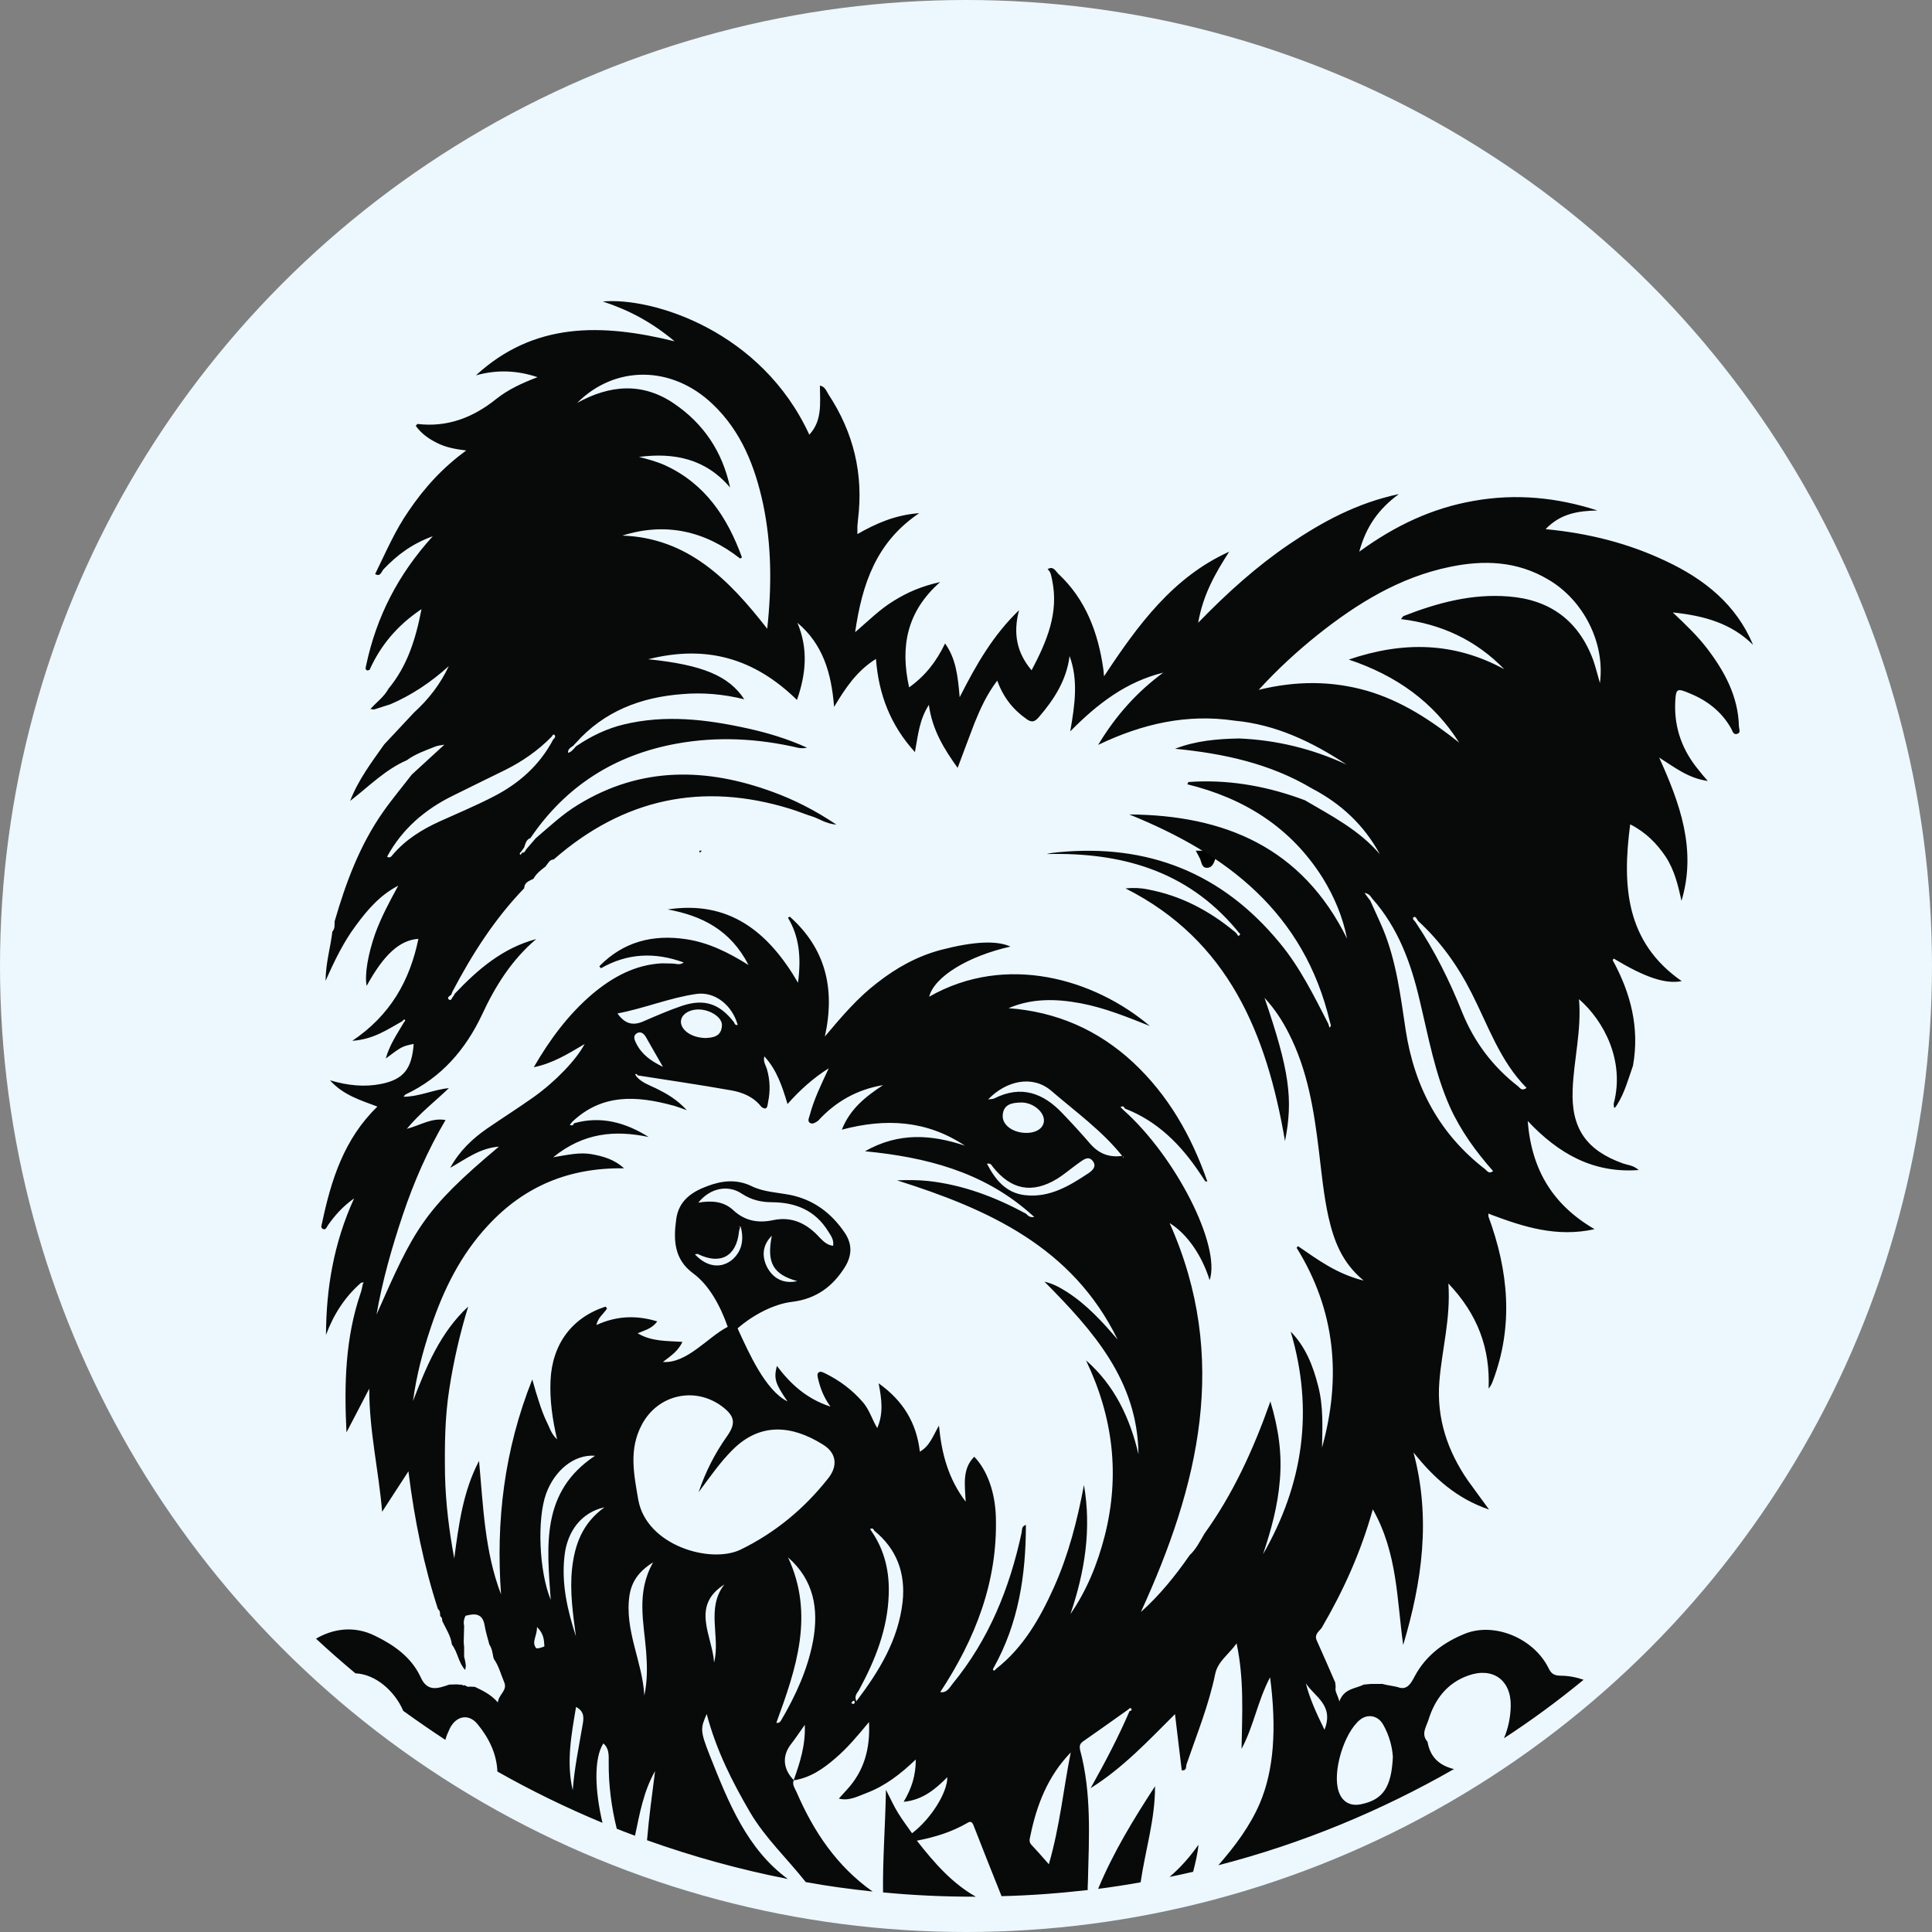 <?xml version="1.0" encoding="utf-8"?>
<!-- Generator: Adobe Illustrator 23.0.1, SVG Export Plug-In . SVG Version: 6.00 Build 0)  -->
<svg version="1.1" id="Layer_1" xmlns="http://www.w3.org/2000/svg" xmlns:xlink="http://www.w3.org/1999/xlink" x="0px" y="0px"
	 viewBox="0 0 180 180" style="enable-background:new 0 0 180 180;" xml:space="preserve">
<rect x="0" y="0" width="180" height="180" fill="#808080" stroke="none"/>
<style type="text/css">
	.st0{fill:none;}
	.st1{fill:#ECF8FE;}
	.st2{clip-path:url(#SVGID_2_);}
	.st3{fill:#101010;}
	.st4{fill:#191A1A;}
	.st5{fill:#121212;}
	.st6{fill:#080909;}
</style>
<g>
	<circle class="st1" cx="90" cy="90" r="90"/>
	<path d="M65.38,79.26c-0.06,0.06-0.11,0.13-0.17,0.19c-0.02-0.06-0.05-0.13-0.06-0.19H65.38z"/>
	<path d="M113.48,79.26c-0.06,0.22-0.13,0.45-0.22,0.67c-0.14,0.39-0.28,0.95-0.85,0.92c-0.48-0.02-0.46-0.57-0.63-0.89
		c-0.12-0.23-0.24-0.47-0.37-0.7H113.48z"/>
	<g>
		<polygon class="st6" points="34.97,53.47 34.97,53.47 34.97,53.47 		"/>
		<path class="st6" d="M43.09,156.92l-0.02,0.02c-0.02-0.02-0.02-0.02-0.02-0.04C43.07,156.92,43.09,156.92,43.09,156.92z"/>
		<path class="st6" d="M76.37,35.93c0.01,0,0.02,0,0.03,0.01c0-0.01,0-0.01,0-0.02L76.37,35.93z"/>
		<path class="st6" d="M78.14,167.59C78.15,167.58,78.15,167.58,78.14,167.59c0-0.01-0.01-0.01-0.02-0.02L78.14,167.59z"/>
		<polygon class="st6" points="97.62,53.03 97.63,53.03 97.62,53.03 		"/>
		<path class="st6" d="M159.04,60.41c-0.88-1.15-1.93-2.16-3.19-3.35c2.98,0.31,5.47,1.03,7.48,3.02c-1.57-3.75-4.51-6.1-8.07-7.78
			c-3.52-1.68-7.25-2.62-11.26-3c1.4-1.47,3.06-1.7,4.82-1.74c-3.77-1.22-7.57-1.59-11.49-0.9c-3.86,0.67-7.32,2.28-10.69,4.74
			c0.63-2.33,1.78-3.96,3.69-5.37c-3.94,0.84-7.15,2.6-10.21,4.67c-3.02,2.05-5.74,4.49-8.49,7.32c0.46-2.64,1.61-4.63,2.89-6.62
			c-5.24,2.37-8.49,6.81-11.66,11.61c-0.04-0.36-0.04-0.48-0.06-0.63c-0.48-3.42-1.64-6.54-4.21-8.93
			c-0.25-0.25-0.46-0.75-0.99-0.42c0.31,0.25,0.34,0.63,0.42,0.99c0.65,3.06-0.48,5.72-1.91,8.43c-1.38-1.64-1.74-3.42-1.17-5.6
			c-2.41,2.33-3.96,5.01-5.53,8.11c-0.17-1.97-0.34-3.58-1.36-5.01c-0.8,1.66-1.82,3-3.35,4.09c-0.84-3.79-0.23-7.06,2.89-9.81
			c-1.72,0.38-3.06,0.96-4.34,1.76c-1.28,0.78-2.33,1.84-3.58,2.91c0.65-4.47,1.95-8.39,5.97-11.09c-2.26,0.17-4.02,0.96-5.76,1.95
			v-0.73c0.02-0.21,0.04-0.44,0.06-0.65c0.52-4.23-0.42-8.09-2.75-11.63c-0.19-0.31-0.34-0.75-0.8-0.82c0,1.59,0.25,3.23-0.99,4.57
			c-4.44-9.66-14.57-12.83-19.24-12.41c2.39,0.78,4.55,1.91,6.69,3.71c-6.81-1.68-13.1-1.8-18.51,3.17c1.89-0.52,3.73-0.5,5.74,0.17
			c-1.49,0.57-2.73,1.15-3.82,2.01c-2.16,1.74-4.55,2.68-7.36,2.35c-0.04,0-0.08,0.1-0.17,0.17c0.52,0.73,1.22,1.22,2.01,1.61
			c0.8,0.4,1.68,0.57,2.7,0.69c-2.22,1.61-3.92,3.5-5.37,5.64c-1.28,1.84-2.14,3.88-3.12,5.87c0.5,0.31,0.59-0.25,0.8-0.46
			c1.24-1.3,2.62-2.35,4.57-3.06c-3.25,3.58-5.24,7.5-6.2,11.99c-0.04,0.23-0.15,0.4,0.1,0.52c0.06-0.02,0.15-0.04,0.21-0.06
			c1.03-2.28,2.56-4.13,4.84-5.66c-0.55,2.85-1.34,5.32-3.08,7.42c-0.42,0.78-1.13,1.26-1.68,1.89c0.1,0.02,0.23,0.02,0.34,0.04
			c0.5-0.17,1.01-0.31,1.51-0.48c2.01-0.86,3.82-2.08,5.45-3.56c-0.78,1.68-1.89,3.1-3.25,4.34c-0.92,0.99-1.84,1.97-2.77,2.96
			c-1.17,1.66-2.41,3.29-3.17,5.26c1.72-1.32,3.25-2.91,5.28-3.79c0.8-0.59,1.72-0.9,2.62-1.26c0.23-0.1,0.52-0.13,0.88-0.19
			c-1.07,0.99-2.05,1.89-3.04,2.79c-0.88,1.15-1.82,2.26-2.66,3.46c-2.18,3.1-3.48,6.6-4.53,10.23c0,0.34,0.04,0.67-0.21,0.94
			c-0.15,1.43-0.61,2.83-0.63,4.59c0.88-1.99,1.7-3.65,2.81-5.14c1.09-1.49,2.28-2.87,3.96-3.73c-0.8,1.47-1.59,2.93-2.16,4.51
			c-0.65,1.87-0.99,3.79-0.78,4.82c1.61-2.93,3.08-4.26,4.82-4.38c-0.8,3.9-2.62,7.13-6.16,9.5c1.97-0.13,3.27-1.05,4.65-1.82
			c0.06-0.06,0.15-0.17,0.19-0.17c0.19,0.1,0.02,0.19-0.04,0.29c-0.61,1.05-1.32,2.05-1.68,3.35c1.51-1.13,1.51-1.13,2.6-1.36
			c-0.17,2.33-0.94,3.31-3.04,3.73c-1.55,0.31-3.1,0.15-4.76-0.34c1.24,1.38,2.81,1.84,4.42,2.45c-3.1,3-4.3,6.81-5.14,10.77
			c-0.04,0.25-0.21,0.52,0.1,0.65c0.25,0.08,0.34-0.23,0.44-0.38c0.63-0.88,1.32-1.7,2.43-2.49c-1.91,4.19-2.6,8.39-2.62,12.72
			c0.71-1.91,1.76-3.54,3.27-4.86c0.08,0,0.17-0.04,0.25-0.04c-0.04,0.06-0.08,0.13-0.1,0.21c-0.06,0.27-0.1,0.57-0.21,0.84
			c-1.4,4.13-1.53,8.39-1.3,12.93c0.73-1.38,1.34-2.58,2.12-4.07c0,4,0.88,7.59,1.2,11.47c0.86-1.32,1.59-2.45,2.45-3.77
			c0.57,4.57,1.43,8.76,2.75,12.83c0.23,0.17,0.19,0.42,0.21,0.67c0.17,0.1,0.19,0.27,0.19,0.44c0.34,0.73,0.8,1.38,0.9,2.2
			c0.55,0.71,0.61,1.7,1.24,2.37c0.02-0.13,0.04-0.25,0.06-0.38c-0.02-0.17-0.04-0.36-0.08-0.52l-0.08-0.34v-0.88
			c-0.02-0.17-0.02-0.31-0.04-0.46c0.02-0.52,0.02-1.03,0.04-1.55c-0.08-0.31-0.02-0.63,0.13-0.92c0.86-0.23,1.59-0.25,1.78,0.9
			c0.1,0.61,0.29,1.19,0.44,1.78c0.23,0.34,0.29,0.73,0.36,1.13c0.02,0.06,0.04,0.15,0.06,0.21c0.46,0.65,0.65,1.43,0.96,2.16
			c0.34,0.78-0.5,1.11-0.59,1.89c-0.65-0.75-1.4-1.09-2.14-1.45c-0.15,0-0.29-0.02-0.44-0.02c-0.17,0.04-0.34,0-0.48-0.13
			c-0.1,0.02-0.23,0.04-0.29-0.06l-0.02,0.02c-0.15-0.02-0.31-0.02-0.46-0.04c-0.23,0-0.46,0.02-0.69,0.02
			c-1.05,0.36-2.05,0.73-2.68-0.71c-0.86-1.84-2.45-2.96-4.21-3.82c-2.01-1.01-3.98-0.65-5.53,0.25c1.19,1.11,2.41,2.18,3.67,3.23
			c1.89,0.08,3.67,1.66,4.46,3.5c1.28,0.92,2.58,1.82,3.92,2.7c0.1-0.38,0.25-0.71,0.42-1.07c0.59-1.17,1.74-1.4,2.56-0.42
			c1.09,1.32,1.8,2.79,1.87,4.44c3.14,1.78,6.41,3.37,9.79,4.78c-0.71-3-0.82-6,0.08-7.4c0.55,0.46,0.5,1.11,0.5,1.72
			c-0.02,2.14,0.25,4.21,0.75,6.23c0.57,0.23,1.13,0.44,1.7,0.65c0.44-2.08,0.8-4.15,1.87-6.02c-0.27,2.14-0.57,4.28-0.75,6.44
			c4.23,1.51,8.62,2.73,13.12,3.61c-3.79-2.77-5.53-7.11-7.25-11.45c-0.96-2.41-0.88-2.6-0.31-3.92c0.9,3.4,2.37,6.29,4.03,9.14
			c1.43,2.43,3.48,4.34,5.2,6.52c2.05,0.38,4.13,0.65,6.23,0.88c-3.31-2.33-5.49-5.56-7.09-9.27c-0.15-0.34-0.42-0.67-0.27-1.09
			c1.53-0.23,2.75-1.07,3.88-2.05c1.13-0.96,2.08-2.1,3.14-3.38c0.13,2.49-0.46,4.55-2.03,6.27c-0.27,0.29-0.52,0.59-0.78,0.86
			c0.94,0.25,1.76-0.21,2.58-0.52c1.72-0.65,3.14-1.74,4.59-3.12c0,1.49-0.38,2.68-1.13,3.94c1.78-0.17,2.94-1.17,4.07-2.29
			c0,1.47-1.57,3.92-3.29,5.22c-0.44-0.63-0.9-1.24-1.3-1.89c-0.38-0.61-0.67-1.26-1.13-2.16c-0.06,3.37-0.31,6.48-0.27,9.56
			c2.77,0.27,5.6,0.4,8.45,0.4h0.19c-2.22-1.26-3.86-3.14-5.49-5.22c1.78-0.34,3.31-0.84,4.72-1.66c0.27-0.17,0.42-0.1,0.55,0.21
			c0.84,2.16,1.7,4.32,2.62,6.62c2.7-0.06,5.39-0.27,8.03-0.57c-0.02-0.31,0.02-0.61,0.02-0.88c0.1-4.09,0.34-8.18-0.73-12.16
			c-0.1-0.46,0.02-0.65,0.38-0.88c1.36-0.94,2.73-1.93,4.09-2.89c0.1-0.06,0.19-0.25,0.31-0.06c0.06,0.1-0.04,0.19-0.17,0.19
			c-1.03,2.39-2.22,4.67-3.63,7.19c3.06-1.93,5.35-4.4,7.86-6.9c0.23,1.87,0.42,3.56,0.63,5.24c0.48,0.04,0.38-0.34,0.44-0.55
			c0.96-2.79,2.08-5.53,2.68-8.45c0.25-1.17,1.28-1.82,1.99-2.83c0.71,3.35,0.52,6.58,0.46,9.83c1.13-2.1,1.51-4.51,2.66-6.67
			c0.63,4.84,0.34,8.66-0.94,11.7c-0.94,2.2-2.35,4.05-3.88,5.81c7.8-2.01,15.16-5.07,21.97-8.97c-0.1,0-0.23-0.04-0.34-0.08
			c-1.22-0.38-1.93-1.19-2.14-2.45c-0.63-0.71-0.13-1.38,0.08-2.03c0.61-1.97,1.76-3.46,3.73-4.15c2.26-0.8,3.98,0.42,3.94,2.83
			c-0.02,1.07-0.23,2.08-0.63,3.02c2.58-1.68,5.05-3.5,7.42-5.45c-0.67-0.23-1.4-0.38-2.2-0.38c-0.61-0.02-0.84-0.23-1.09-0.75
			c-1.38-2.73-4.97-4.23-7.69-3.19c-2.01,0.8-3.69,2.01-4.76,4c-0.29,0.55-0.65,1.28-1.43,1.05c-0.52-0.17-1.07-0.19-1.57-0.34
			h-1.09c-0.21,0.02-0.44,0.04-0.65,0.06c-0.8,0.4-1.82,0.34-2.28,1.57c-0.15-0.63-0.44-0.92-0.34-1.34
			c-0.02-0.13-0.02-0.27-0.04-0.42c-0.57-1.32-1.15-2.64-1.74-3.96c-0.21-0.52,0.21-0.8,0.46-1.11c2.01-3.44,3.65-7.02,4.78-11.07
			c2.31,4.09,2.24,8.43,2.83,12.64c1.76-5.89,2.6-11.82,0.96-17.94c1.89,2.37,4.02,4.3,7.04,5.32c-0.71-0.99-1.36-1.84-1.97-2.7
			c-1.91-2.77-2.93-5.81-2.66-9.22c0.23-2.96,1.07-5.85,0.84-9.14c2.75,2.89,3.9,6.06,3.75,9.79c0.19-0.23,0.29-0.44,0.38-0.67
			c1.97-5.18,1.47-10.29-0.4-15.37v-0.27c0.08,0.04,0.15,0.06,0.23,0.1c3.06,1.15,6.14,2.14,9.66,1.36
			c-3.88-2.26-5.87-5.51-6.23-10.08c2.89,3.06,6.1,4.88,10.34,4.57c-0.48-0.44-1.01-0.46-1.45-0.61c-3.42-1.22-4.86-3.27-4.7-6.9
			c0.1-2.77,0.84-5.49,0.59-8.41c2.31,2.01,4.3,5.74,3.23,9.75c0.04,0.19-0.04,0.67,0.31,0.1c0.71-1.11,1.05-2.41,1.49-3.65
			c0.63-3.52-0.21-6.77-1.89-9.83c0-0.04,0.06-0.1,0.1-0.15c2.93,1.76,4.8,2.39,6.33,2.1c-5.22-3.63-5.56-8.87-4.8-14.61
			c1.47,0.75,2.47,1.78,3.31,3.02c0.82,1.26,1.15,2.66,1.47,4.11c1.43-4.78-0.15-9.08-2.08-13.35c1.43,0.9,2.7,1.93,4.53,2.18
			c-0.38-0.42-0.63-0.73-0.88-1.05c-1.47-1.78-2.24-3.84-2.16-6.18c0.06-1.4,0.13-1.45,1.38-0.92c1.63,0.67,2.96,1.7,3.84,3.27
			c0.13,0.25,0.21,0.63,0.59,0.48c0.31-0.1,0.15-0.44,0.13-0.67C161.95,64.9,160.69,62.57,159.04,60.41z M126.73,160.21
			c0.71-0.55,1.64-0.38,2.12,0.44c0.61,1.05,0.88,2.22,0.92,3.04c-0.13,2.85-0.94,3.98-2.93,4.4c-1.03,0.23-1.8-0.21-2.12-1.19
			C124.11,165.1,125.22,161.41,126.73,160.21z M66.36,37.62c2.7,2.54,3.98,5.83,4.74,9.35c0.78,3.75,0.82,7.57,0.38,11.61
			c-3.56-4.57-7.4-8.47-13.5-8.68c4-1.26,7.67-0.46,10.98,2.14c0.06-0.04,0.1-0.08,0.17-0.1c-1.36-3.75-3.44-6.88-7.17-8.59
			c-0.8-0.36-1.61-0.57-2.43-0.78c3.25-0.42,6.2,0.15,8.49,2.85c-0.71-3.33-2.45-5.93-5.22-7.82c-2.96-2.01-6-1.74-9.03-0.06
			C57.33,33.98,62.61,34.06,66.36,37.62z M36.61,79.61c-0.13,0.15-0.25,0.38-0.55,0.21c1.4-2.58,3.52-4.4,6.12-5.68
			c1.61-0.8,3.23-1.59,4.86-2.39c1.61-0.8,3.06-1.8,4.34-3.1c0.08-0.08,0.15-0.29,0.27-0.19c0.13,0.13,0.06,0.31-0.1,0.42
			c-1.28,2.43-3.21,4.13-5.6,5.35c-1.63,0.84-3.33,1.55-5.01,2.31C39.32,77.28,37.81,78.21,36.61,79.61z M49.95,153.55
			c-0.46-0.57,0.1-1.11,0.08-1.97c0.67,0.67,0.65,1.26,0.69,1.8C50.72,153.42,50.03,153.65,49.95,153.55z M50.87,139.19
			c0.8-2.22,2.64-3.71,4.57-3.56c-5.05,3.35-4.49,8.34-4.13,13.42C50.22,146.42,50.03,141.54,50.87,139.19z M54.26,160.82
			c-0.34,1.99-0.75,3.96-0.9,5.97c-0.61-2.6-0.13-5.16,0.31-7.76C54.54,159.5,54.37,160.17,54.26,160.82z M53.3,146.13
			c-0.23,2.12,0.08,4.23,0.36,6.33c-0.8-2.45-1.36-4.91-1.07-7.48c0.25-2.31,1.57-4.07,3.73-4.55
			C54.24,141.93,53.55,143.92,53.3,146.13z M60.2,153.88c0.1,1.34,0.13,2.7-0.17,4.09c-0.17-3.17-1.87-6.08-1.38-9.35
			c0.21-1.28,0.86-2.22,2.2-3.06C59.25,148.39,59.99,151.14,60.2,153.88z M66.53,154.89c-0.17-2.52-2.2-5.26,0.96-7.27
			C65.75,149.84,67.14,152.5,66.53,154.89z M73.95,165.85c-1.01-1.05-1.09-2.26-0.27-3.33c0.42-0.54,0.8-1.11,1.3-1.82
			C75.06,162.62,74.52,164.24,73.95,165.85z M75.75,152.88c-0.5,2.66-1.61,5.07-2.96,7.38c-0.1,0.17-0.21,0.29-0.46,0.25
			c1.84-5.03,3.58-10.06,1.09-15.41C75.81,147.19,76.3,149.88,75.75,152.88z M77.14,137.76c-2.22,2.81-4.93,5.05-8.15,6.62
			c-2.81,1.34-8.74-0.38-9.52-4.63c-0.42-2.43-0.9-4.74,0.34-7.04c1.49-2.79,4.93-3.56,7.46-1.68c1.19,0.9,1.32,1.57,0.46,2.79
			c-1.13,1.59-2.01,3.33-2.64,5.2c1.01-1.34,1.95-2.73,3.14-3.92c2.62-2.64,5.6-2.29,8.43-0.52
			C77.93,135.35,78.1,136.57,77.14,137.76z M74.28,119.36c-1.22,0.27-2.22-0.19-2.81-1.3c-0.54-1.07-0.4-2.1,0.44-2.93
			C71.41,117.64,72.02,118.73,74.28,119.36z M72.02,113.68c-1.36,0.29-2.6,0.08-3.67-0.9c-0.92-0.88-2.08-0.94-3.29-0.73
			c1.07-1.34,2.73-1.72,4.05-0.84c0.9,0.59,1.8,0.8,2.85,0.8c2.16,0.02,3.98,0.75,5.18,2.68c0.25,0.4,0.57,0.78,0.48,1.38
			c-0.59-0.08-0.9-0.42-1.24-0.75C75.21,114.01,73.8,113.3,72.02,113.68z M68.98,114.24c-0.02,0.04-0.08,0.08-0.13,0.1
			c0,0-0.02-0.02-0.04-0.02C68.88,114.3,68.92,114.28,68.98,114.24z M68.85,114.74c0.02-0.17,0.1-0.34,0.15-0.5
			c0.17,0.65,0.23,1.28,0.02,1.95c-0.52,1.53-2.47,2.6-4.28,0.67c0.13,0,0.23-0.06,0.29-0.02
			C67.12,117.87,68.62,117.05,68.85,114.74z M79.5,158.75c-0.06,0-0.13-0.04-0.19-0.08c0.06-0.06,0.1-0.13,0.1-0.15
			c0.15-0.1,0.19-0.08,0.21,0.02C79.67,158.66,79.61,158.72,79.5,158.75z M79.78,158.51c-0.23-0.57,0.13-0.8,0.27-1.09
			c1.49-2.75,2.64-5.62,2.75-8.83c0.08-2.12-0.36-4.09-1.55-5.85c-0.06-0.1-0.13-0.21-0.19-0.29c0.17-0.08,0.31-0.06,0.38,0.15
			c2.1,1.7,2.93,3.94,2.66,6.6C83.7,152.77,81.94,155.66,79.78,158.51z M97.72,173.69c-0.63-0.73-1.13-1.28-1.63-1.82
			c-0.23-0.25-0.17-0.5-0.1-0.8c0.59-2.91,1.64-5.6,3.77-7.8C99.08,166.63,98.77,170.04,97.72,173.69z M101.18,126.74
			c2.52,5.26,3.19,10.69,1.74,16.37c-0.67,2.6-1.66,5.05-3.19,7.27c1.34-3.94,1.97-7.9,1.26-12.03c-0.61,3.27-1.43,6.48-2.79,9.52
			c-1.3,2.89-2.85,5.62-5.39,7.61c-0.06,0.06-0.15,0.17-0.19,0.17c-0.21-0.08-0.06-0.21-0.02-0.31c2.29-4.11,2.98-8.59,2.98-13.27
			c-0.42,0.13-0.34,0.46-0.4,0.73c-1.11,5.16-3.04,9.94-6.41,14.05c-0.29,0.34-0.52,0.9-1.17,0.8c3.27-4.97,5.37-10.31,5.18-16.37
			c-0.08-2.31-0.82-4.32-2.01-5.56c-1.13,1.13-0.88,2.58-0.8,4.19c-1.63-2.16-2.24-4.47-2.49-7.09c-0.55,0.94-0.84,1.89-1.78,2.43
			c-0.31-2.68-1.55-4.74-3.84-6.37c0.29,1.49,0.46,2.81-0.13,4.17c-0.48-0.8-0.73-1.7-1.32-2.39c-0.99-1.15-2.16-2.03-3.52-2.7
			c-0.21-0.1-0.42-0.23-0.61-0.1c-0.19,0.13-0.1,0.4-0.06,0.61c0.21,0.86,0.5,1.68,1.15,2.58c-2.24-0.73-3.73-2.12-4.99-3.79
			c-0.29,1.17-0.19,1.59,0.99,3.31c-2.08-1.03-3.63-4.61-4.55-6.58c-0.04-0.08-0.06-0.17-0.1-0.23c1.49-1.3,3.44-2.28,5.07-2.47
			c2.24-0.27,3.82-1.43,4.97-3.31c0.63-1.07,0.63-2.08-0.04-3.1c-1.26-1.87-2.93-3.12-5.14-3.56c-1.22-0.23-2.47-0.27-3.58-0.82
			c-1.4-0.67-2.77-0.5-4.13,0.02c-1.45,0.54-2.64,1.36-2.87,3.08c-0.27,1.95-0.19,3.73,1.57,5.03c1.49,1.09,2.54,3.02,3.23,4.99
			c0,0-0.02,0.02-0.04,0.02c-1.82,0.94-3.77,3.42-6,3.25c0.78-0.59,1.43-1.03,1.82-1.87c-1.45-0.1-2.87-0.02-4.17-0.8
			c0.65-0.29,1.34-0.42,1.82-1.11c-1.95-0.59-3.79-0.52-5.66,0.34c0.13-0.71,0.69-1.05,0.99-1.55c-0.06-0.04-0.1-0.1-0.13-0.17
			c-3.14,1.01-4.99,3.5-5.14,6.9c-0.08,1.8,0.17,3.58,0.61,5.47c-0.57-0.52-0.71-1.15-0.99-1.68c-0.27-0.57-0.48-1.15-0.67-1.74
			c-0.21-0.63-0.4-1.26-0.65-2.16c-2.62,6.58-3.4,13.21-2.91,20.02c-1.53-3.98-1.66-8.22-2.05-12.43c-1.49,2.83-1.89,5.93-2.31,9.08
			c-0.48-2.58-0.8-5.14-0.86-7.76c-0.04-2.68-0.02-5.35,0.4-8.03c0.4-2.6,0.99-5.16,1.76-7.67c-2.6,2.41-3.9,5.58-5.14,8.8
			c0.31-2.37,0.92-4.67,1.68-6.92c1.17-3.48,2.77-6.71,5.28-9.41c3.38-3.67,7.57-5.43,12.7-5.35c-0.94-0.86-1.99-1.13-3.04-1.32
			c-1.09-0.19-2.2,0.06-3.56,0.29c2.85-2.31,5.76-2.54,8.89-1.89c-2.14-1.34-4.42-1.99-6.94-1.28c-0.08,0.19-0.21,0.25-0.4,0.15
			c0.08-0.1,0.17-0.21,0.23-0.29c2.77-2.62,5.97-2.43,9.31-1.53c0.21,0.04,0.42,0.13,0.61,0.19c0.17,0.04,0.34,0.13,0.75,0.27
			c-0.94-1.03-1.89-1.55-2.85-2.03c-0.65-0.31-1.36-0.55-1.84-1.11c-0.04-0.06-0.08-0.15-0.13-0.21c0.13-0.06,0.19-0.02,0.23,0.1
			c2.91,0.46,5.83,0.88,8.74,1.4c1.07,0.19,2.08,0.61,2.79,1.53c0.59,0.44,0.57-0.17,0.63-0.44c0.21-1.01,0.19-2.03-0.1-3.04
			c-0.1-0.38-0.38-0.71-0.25-1.22c1.15,1.24,1.66,2.77,2.16,4.44c1.17-1.32,2.41-2.43,3.84-3.33c-0.67,1.45-1.36,2.83-1.76,4.34
			c-0.06,0.25-0.23,0.52-0.04,0.71c0.27,0.23,0.55,0,0.8-0.15c1.64-1.8,3.65-2.93,6.06-3.33c-1.59,1.05-3.06,2.18-3.84,4.15
			c4.09-1.09,7.9-0.88,11.47,1.49c-3.1-1.03-6.14-1.28-9.31,0.52c5.7,0.55,10.88,1.91,15.2,5.62c0.17,0.15,0.34,0.29,0.57,0.5
			c-0.42,0.08-0.59-0.13-0.78-0.31c-2.87-1.55-5.85-2.68-9.1-3.04c-0.96-0.1-1.93-0.1-2.91-0.06c8.49,2.68,16.35,6.2,20.56,14.84
			c-1.4-1.64-2.87-3.25-4.72-4.44c-0.61-0.38-1.22-0.75-2.1-0.96c4.55,4.59,8.68,9.22,8.76,16.08
			C105.27,132.1,103.84,129.06,101.18,126.74z M63.57,93.7c-1.24,0.42-2.43,0.94-3.61,1.45c-0.99,0.44-1.74,0.25-2.43-0.73
			c2.54-0.48,4.88-1.47,7.38-1.82c1.7-0.23,3.31,1.05,3.82,2.89c-0.25,0.06-0.29-0.15-0.36-0.27C67.03,93.51,65.63,93.03,63.57,93.7
			z M67.26,95.56c-0.06,1.05-0.88,1.11-1.51,1.15c-1.3-0.02-2.28-0.71-2.31-1.49c-0.02-0.67,0.73-1.19,1.7-1.17
			C66.21,94.08,67.32,94.81,67.26,95.56z M61.77,99.4c-1.13-0.55-1.97-1.15-2.49-2.18c-0.17-0.34-0.34-0.71,0.06-0.96
			c0.38-0.21,0.67,0.06,0.86,0.4C60.7,97.53,61.18,98.39,61.77,99.4z M92.65,102.33c-0.15,0.08-0.34,0.06-0.59,0.1
			c1.72-1.78,4.17-2.28,5.89-0.8c2.26,1.95,4.72,3.71,6.6,6.06c-1.19,0.17-2.16-0.19-2.98-1.13c-0.82-0.96-1.7-1.91-2.58-2.83
			C97.2,101.83,95.14,101.08,92.65,102.33z M97.26,104.33c0.04,0.71-0.63,1.22-1.64,1.22c-1.24,0-2.26-0.73-2.2-1.64
			c0.06-1.05,0.9-1.17,1.66-1.19C96.15,102.67,97.22,103.51,97.26,104.33z M92.48,108.69c1.7,2.16,3.67,2.56,6.02,1.13
			c0.73-0.46,1.4-1.05,2.12-1.55c0.38-0.27,0.84-0.61,1.22-0.06c0.34,0.48-0.06,0.84-0.42,1.09c-1.8,1.19-3.63,2.31-5.93,2.05
			c-1.78-0.21-2.75-1.43-3.54-2.93C92.31,108.35,92.38,108.56,92.48,108.69z M104.6,107.74c0.04,0.02,0.06,0.04,0.1,0.06
			c-0.04,0.02-0.06,0.02-0.08,0.04C104.62,107.81,104.6,107.76,104.6,107.74z M123.4,161.16c-0.78-1.59-1.38-2.91-1.74-4.34
			C122.44,158.07,124.32,158.83,123.4,161.16z M123.17,134.87c0.04-1.93,0.13-3.86-0.36-5.74c-0.48-1.89-1.17-3.65-2.56-5.07
			c2.18,7.34,1.17,14.23-2.58,20.75c0.75-2.22,1.38-4.51,1.57-6.9c0.21-2.41-0.1-4.74-0.88-7.34c-1.61,4.55-3.5,8.64-6.14,12.31
			c-0.42,0.71-0.78,1.45-1.38,2.01c-1.34,1.93-2.81,3.75-4.55,5.3c5.39-11.76,8.3-23.65,2.68-36.24c1.61,0.99,3,2.98,3.73,5.32
			c1.07-3.19-3.14-11.49-8.03-15.85c-0.1-0.1-0.19-0.19-0.27-0.27c0.19-0.13,0.31-0.08,0.4,0.13c3.04,1.17,5.22,3.37,7,6.04
			c0.17,0.23,0.31,0.48,0.48,0.73c0.02,0,0.06,0,0.21,0.04c-1.49-4.28-3.65-8.05-6.9-11.09c-3.29-3.06-7.17-4.74-11.63-5.07
			c2.2-0.94,4.44-0.88,6.71-0.46c2.24,0.42,4.34,1.28,6.46,2.12c-5.14-4.36-13.37-6.83-20.56-2.73c0.46-1.84,3.58-3.77,7.57-4.67
			c-1.28-0.59-3.44-0.48-6.48,0.31c-2.22,0.59-4.17,1.68-5.95,3.08c-1.8,1.38-3.27,3.1-4.86,4.99c0.99-4.51,0.04-8.22-3.27-11.17
			c-0.06,0.04-0.1,0.08-0.17,0.1c1.07,1.78,1.24,3.73,0.94,6.06c-2.79-4.8-6.46-7.69-12.14-6.83c3.19,0.59,5.85,1.91,7.53,5.18
			c-1.95-1.22-3.77-2.1-5.83-2.41c-3.08-0.46-5.83,0.23-8.07,2.52c0.04,0.06,0.08,0.13,0.15,0.19c2.45-1.4,4.99-1.53,7.71-0.54
			c-0.4,0.29-0.73,0.1-1.05,0.1c-0.31,0-0.65-0.02-0.99-0.02c-2.49,0.13-4.59,1.28-6.46,2.85c-2.22,1.89-3.94,4.19-5.47,6.83
			c1.78-0.36,3.21-1.26,4.74-2.16c-0.8,1.49-2.68,3.46-4.76,4.95c-1.43,1.01-2.91,1.95-4.34,2.93c-1.38,0.96-2.58,2.1-3.42,3.65
			c1.43-0.8,2.75-1.84,4.53-1.97c-7.06,5.93-7.88,7.67-11.4,15.64c0.55-3.17,1.43-6.25,2.45-9.29c1.03-3.06,2.31-6,3.98-8.83
			c-1.3-0.23-2.31,0.48-3.61,0.82c1.26-1.51,2.64-2.56,3.92-3.79c-1.43,0.13-2.75,0.8-4.23,0.8c0.1-0.1,0.15-0.21,0.23-0.23
			c3.31-1.57,5.55-4.15,7.11-7.46c1.22-2.64,2.77-5.09,5.03-7c-3.1,0.82-5.43,2.81-7.57,5.07c-0.04,0.08-0.1,0.17-0.15,0.25
			c-0.15,0.13-0.19,0.52-0.44,0.29c-0.19-0.19,0.13-0.31,0.25-0.44c0.04-0.1,0.06-0.19,0.1-0.27c1.84-3.5,3.94-6.79,6.69-9.64
			c0.02-0.57,0.48-0.67,0.86-0.88c0.27-0.48,0.67-0.8,1.09-1.11c0.25-0.25,0.36-0.67,0.8-0.69c6.5-5.68,13.86-7.25,22.07-4.7
			c0.69,0.21,1.36,0.5,2.05,0.71c0.65,0.21,1.19,0.65,2.22,0.75c-2.03-1.36-3.92-2.31-5.91-3.04c-6.23-2.29-12.33-2.39-18.17,1.19
			c-1.45,0.88-2.66,2.03-3.94,3.12c-0.29,0.36-0.61,0.69-0.9,1.05c-0.08,0.15-0.15,0.31-0.36,0.29c-0.04,0.06-0.1,0.15-0.15,0.21
			c-0.17-0.15-0.02-0.21,0.06-0.31c0.08-0.13,0.19-0.25,0.27-0.38c0.13-0.34,0.17-0.73,0.59-0.88c3.31-4.88,7.9-7.76,13.63-8.8
			c3.81-0.69,7.61-0.48,11.36,0.4c0.23,0.04,0.48,0.04,0.78-0.02c-1.8-0.82-3.65-1.38-5.56-1.8c-3.82-0.84-7.65-1.3-11.53-0.36
			c-1.57,0.38-3,1.07-4.34,1.97c-0.06,0.04-0.13,0.08-0.17,0.15c-0.19,0.21-0.36,0.44-0.67,0.52c-0.02-0.38,0.27-0.5,0.5-0.67
			c0.06-0.08,0.13-0.15,0.21-0.23c2.64-2.98,6.08-4.28,9.92-4.57c1.93-0.17,3.84,0,5.79,0.48c-1.43-2.18-3.88-3.21-8.95-3.73
			c5.47-1.38,9.92-0.06,13.86,3.79c0.86-2.45,1.05-4.8,0.04-7.19c2.37,1.99,3.17,4.67,3.42,7.84c1.09-1.82,2.14-3.37,3.9-4.47
			c0.25,3.29,1.34,6.16,3.63,8.68c0.29-1.55,0.4-3,1.3-4.4c0.31,2.31,1.4,4.09,2.68,5.87c0.55-1.45,1.05-2.83,1.57-4.17
			c0.55-1.36,1.15-2.68,2.12-3.96c0.55,1.53,1.45,2.68,2.7,3.56c0.48,0.36,0.78,0.31,1.17-0.15c1.43-1.66,2.58-3.44,2.87-5.7
			c0.82,2.24,0.5,4.51,0.06,7.02c2.56-2.6,5.24-4.63,8.66-5.47c-2.41,1.78-4.38,3.94-6.06,6.73c4.15-1.99,8.3-2.91,12.7-2.26
			c3.86,0.36,7.23,1.97,10.44,4.09c-3.19-1.47-6.5-2.28-10-2.43c-2.03,0.04-4.05,0.21-5.97,0.96c4.49,0.44,8.83,1.36,12.77,3.71
			c2.68,1.4,4.84,3.4,6.31,6.12c-1.93-2.26-4.51-3.58-6.98-5.03c-3.29-1.24-6.69-1.89-10.21-1.74c-0.21,0-0.44,0.04-0.65,0.04
			c-0.02,0.02-0.02,0.06-0.1,0.21c5.3,1.3,9.66,4.02,12.62,8.74c1.07,1.74,1.87,3.63,2.26,5.64c-4.19-8.49-11.4-11.51-20.29-11.57
			c9.08,3.67,16.29,9.14,18.7,19.35c0.04,0.19,0.19,0.36-0.06,0.5c-0.02-0.13-0.06-0.25-0.1-0.36c-1.34-2.6-2.62-5.22-4.49-7.48
			c-5.39-6.58-12.33-9.29-20.65-8.49c-0.36,0.04-0.71,0.06-1.09,0.17c6.9-0.17,13.04,1.51,17.67,7.04c0.06,0.08,0.13,0.15,0.17,0.21
			c0.06,0.1,0.27,0.19,0.13,0.31c-0.17,0.15-0.21-0.06-0.27-0.15c-0.06-0.08-0.15-0.15-0.23-0.21c-2.37-1.95-4.99-3.33-8.03-3.9
			c-0.69-0.15-1.36-0.17-2.1-0.1c9.6,4.84,13.16,13.56,14.86,23.54c0.78-3.9,0.4-6.6-1.91-13.35c1.03,1.13,1.68,2.18,2.24,3.27
			c1.78,3.46,2.37,7.21,2.83,11.01c0.25,2.05,0.44,4.09,0.88,6.1c0.5,2.2,1.24,4.28,3.29,5.97c-2.54-0.63-4.3-1.97-6.12-3.21
			c-0.04,0.04-0.08,0.1-0.13,0.15C124.43,122.1,124.99,128.33,123.17,134.87z M138.35,108.92c-4.23-3.27-6.56-7.63-7.38-12.91
			c-0.48-3.17-0.86-6.39-2.1-9.41c-0.38-0.9-0.8-1.78-1.2-2.68c-0.15-0.19-0.29-0.38-0.54-0.73c0.46,0.08,0.57,0.34,0.71,0.52
			c2.43,2.73,3.63,6.04,4.44,9.54c0.8,3.33,1.4,6.73,2.81,9.89c1.01,2.22,2.41,4.15,4.02,5.97
			C138.7,109.42,138.54,109.06,138.35,108.92z M141.45,101.22c-2.35-1.82-4.09-4.11-5.22-6.9c-1.17-2.93-2.56-5.74-4.32-8.36
			c-0.08-0.17-0.4-0.34-0.21-0.5c0.17-0.15,0.31,0.17,0.42,0.34c2.1,1.93,3.71,4.19,4.99,6.73c1.55,3.04,2.64,6.33,5.12,8.83
			C141.78,101.68,141.62,101.37,141.45,101.22z M149.06,63.64c-0.23-0.8-0.4-1.49-0.63-2.16c-1.38-3.69-4.05-5.62-7.9-5.91
			c-3.4-0.27-6.6,0.59-9.75,1.82c-0.08,0.02-0.13,0.15-0.25,0.29c3.77,0.46,6.98,1.95,9.62,4.67c-4.63-2.52-9.37-2.64-14.49-0.9
			c4.44,1.49,7.88,3.94,10.29,7.74c-2.62-2.08-5.37-3.9-8.62-4.84c-3.25-0.92-6.52-0.94-10.06-0.08c1.82-1.99,3.63-3.63,5.51-5.14
			c3.69-2.93,7.63-5.35,12.28-6.31c3.19-0.67,6.29-0.55,9.18,1.17C147.53,55.9,149.56,59.91,149.06,63.64z M102.31,175.98
			c1.34-0.17,2.66-0.38,3.96-0.61c0.44-3.02,1.36-5.89,1.34-8.95C105.62,169.48,103.74,172.54,102.31,175.98z M108.96,174.87
			c0.73-0.15,1.47-0.31,2.2-0.48c0.21-0.82,0.42-1.66,0.5-2.52C110.86,173,109.98,174.01,108.96,174.87z"/>
	</g>
	<path class="st0" d="M43.09,156.92l-0.02,0.02c-0.02-0.02-0.02-0.02-0.02-0.04C43.07,156.92,43.09,156.92,43.09,156.92z"/>
	<path class="st0" d="M162.03,67.7c0.02,0.23,0.19,0.57-0.13,0.67c-0.38,0.15-0.46-0.23-0.59-0.48c-0.88-1.57-2.2-2.6-3.84-3.27
		c-1.26-0.52-1.32-0.48-1.38,0.92c-0.08,2.35,0.69,4.4,2.16,6.18c0.25,0.31,0.5,0.63,0.88,1.05c-1.82-0.25-3.1-1.28-4.53-2.18
		c1.93,4.28,3.5,8.57,2.08,13.35c-0.31-1.45-0.65-2.85-1.47-4.11c-0.84-1.24-1.85-2.26-3.31-3.02c-0.75,5.74-0.42,10.98,4.8,14.61
		c-1.53,0.29-3.4-0.34-6.33-2.1c-0.04,0.04-0.1,0.1-0.1,0.15c1.68,3.06,2.52,6.31,1.89,9.83c-0.44,1.24-0.78,2.54-1.49,3.65
		c-0.36,0.57-0.27,0.08-0.31-0.1c1.07-4-0.92-7.74-3.23-9.75c0.25,2.91-0.48,5.64-0.59,8.41c-0.17,3.63,1.28,5.68,4.7,6.9
		c0.44,0.15,0.96,0.17,1.45,0.61c-4.23,0.31-7.44-1.51-10.34-4.57c0.36,4.57,2.35,7.82,6.23,10.08c-3.52,0.78-6.6-0.21-9.66-1.36
		c-0.08-0.04-0.15-0.06-0.23-0.1v0.27c1.87,5.07,2.37,10.19,0.4,15.37c-0.08,0.23-0.19,0.44-0.38,0.67c0.15-3.73-1.01-6.9-3.75-9.79
		c0.23,3.29-0.61,6.18-0.84,9.14c-0.27,3.42,0.75,6.46,2.66,9.22c0.61,0.86,1.26,1.72,1.97,2.7c-3.02-1.03-5.16-2.96-7.04-5.32
		c1.63,6.12,0.8,12.05-0.96,17.94c-0.59-4.21-0.52-8.55-2.83-12.64c-1.13,4.05-2.77,7.63-4.78,11.07c-0.25,0.31-0.67,0.59-0.46,1.11
		c0.59,1.32,1.17,2.64,1.74,3.96c0.02,0.15,0.02,0.29,0.04,0.42c-0.1,0.42,0.19,0.71,0.34,1.34c0.46-1.24,1.49-1.17,2.28-1.57
		c0.21-0.02,0.44-0.04,0.65-0.06h1.09c0.5,0.15,1.05,0.17,1.57,0.34c0.78,0.23,1.13-0.5,1.43-1.05c1.07-1.99,2.75-3.21,4.76-4
		c2.73-1.05,6.31,0.46,7.69,3.19c0.25,0.52,0.48,0.73,1.09,0.75c0.8,0,1.53,0.15,2.2,0.38c-2.37,1.95-4.84,3.77-7.42,5.45
		c-1.51,1.01-3.06,1.95-4.65,2.87c-6.81,3.9-14.17,6.96-21.97,8.97c-0.78,0.21-1.57,0.4-2.35,0.59c-0.73,0.17-1.47,0.34-2.2,0.48
		c-0.88,0.19-1.78,0.36-2.68,0.5c-1.3,0.23-2.62,0.44-3.96,0.61c-0.34,0.04-0.65,0.08-0.99,0.13c-2.64,0.29-5.32,0.5-8.03,0.57
		c-0.8,0.02-1.59,0.04-2.39,0.04h-0.19c-2.85,0-5.68-0.13-8.45-0.4c-0.34-0.02-0.65-0.06-0.96-0.08c-2.1-0.23-4.17-0.5-6.23-0.88
		c-0.57-0.08-1.11-0.19-1.66-0.29c-4.51-0.88-8.89-2.1-13.12-3.61c-0.38-0.15-0.75-0.27-1.11-0.42c-0.57-0.21-1.13-0.42-1.7-0.65
		c-0.44-0.17-0.9-0.36-1.34-0.54c-3.38-1.4-6.65-3-9.79-4.78c-1.66-0.94-3.27-1.93-4.84-2.96c-1.34-0.88-2.64-1.78-3.92-2.7
		c-1.53-1.13-3.02-2.31-4.46-3.5c-1.26-1.05-2.47-2.12-3.67-3.23c1.55-0.9,3.52-1.26,5.53-0.25c1.76,0.86,3.35,1.97,4.21,3.82
		c0.63,1.45,1.64,1.07,2.68,0.71c0.23,0,0.46-0.02,0.69-0.02c0.15,0.02,0.31,0.02,0.46,0.04l0.02-0.02c0.06,0.1,0.19,0.08,0.29,0.06
		c0.15,0.13,0.31,0.17,0.48,0.13c0.15,0,0.29,0.02,0.44,0.02c0.73,0.36,1.49,0.69,2.14,1.45c0.08-0.78,0.92-1.11,0.59-1.89
		c-0.31-0.73-0.5-1.51-0.96-2.16c-0.02-0.06-0.04-0.15-0.06-0.21c-0.06-0.4-0.13-0.8-0.36-1.13c-0.15-0.59-0.34-1.17-0.44-1.78
		c-0.19-1.15-0.92-1.13-1.78-0.9c-0.15,0.29-0.21,0.61-0.13,0.92c-0.02,0.52-0.02,1.03-0.04,1.55c0.02,0.15,0.02,0.29,0.04,0.46
		v0.88l0.08,0.34c0.04,0.17,0.06,0.36,0.08,0.52c-0.02,0.13-0.04,0.25-0.06,0.38c-0.63-0.67-0.69-1.66-1.24-2.37
		c-0.1-0.82-0.57-1.47-0.9-2.2c0-0.17-0.02-0.34-0.19-0.44c-0.02-0.25,0.02-0.5-0.21-0.67c-1.32-4.07-2.18-8.26-2.75-12.83
		c-0.86,1.32-1.59,2.45-2.45,3.77c-0.31-3.88-1.2-7.46-1.2-11.47c-0.78,1.49-1.38,2.68-2.12,4.07c-0.23-4.55-0.1-8.8,1.3-12.93
		c0.1-0.27,0.15-0.57,0.21-0.84c0.02-0.08,0.06-0.15,0.1-0.21c-0.08,0-0.17,0.04-0.25,0.04c-1.51,1.32-2.56,2.96-3.27,4.86
		c0.02-4.34,0.71-8.53,2.62-12.72c-1.11,0.8-1.8,1.61-2.43,2.49c-0.1,0.15-0.19,0.46-0.44,0.38c-0.31-0.13-0.15-0.4-0.1-0.65
		c0.84-3.96,2.03-7.78,5.14-10.77c-1.61-0.61-3.19-1.07-4.42-2.45c1.66,0.48,3.21,0.65,4.76,0.34c2.1-0.42,2.87-1.4,3.04-3.73
		c-1.09,0.23-1.09,0.23-2.6,1.36c0.36-1.3,1.07-2.31,1.68-3.35c0.06-0.1,0.23-0.19,0.04-0.29c-0.04,0-0.13,0.1-0.19,0.17
		c-1.38,0.78-2.68,1.7-4.65,1.82c3.54-2.37,5.37-5.6,6.16-9.5c-1.74,0.13-3.21,1.45-4.82,4.38c-0.21-1.03,0.13-2.96,0.78-4.82
		c0.57-1.57,1.36-3.04,2.16-4.51c-1.68,0.86-2.87,2.24-3.96,3.73c-1.11,1.49-1.93,3.14-2.81,5.14c0.02-1.76,0.48-3.17,0.63-4.59
		c0.25-0.27,0.21-0.61,0.21-0.94c1.05-3.63,2.35-7.13,4.53-10.23c0.84-1.19,1.78-2.31,2.66-3.46c0.99-0.9,1.97-1.8,3.04-2.79
		c-0.36,0.06-0.65,0.08-0.88,0.19c-0.9,0.36-1.82,0.67-2.62,1.26c-2.03,0.88-3.56,2.47-5.28,3.79c0.75-1.97,1.99-3.61,3.17-5.26
		c0.92-0.99,1.84-1.97,2.77-2.96c1.36-1.24,2.47-2.66,3.25-4.34c-1.64,1.49-3.44,2.7-5.45,3.56c-0.5,0.17-1.01,0.31-1.51,0.48
		c-0.1-0.02-0.23-0.02-0.34-0.04c0.55-0.63,1.26-1.11,1.68-1.89c1.74-2.1,2.54-4.57,3.08-7.42c-2.29,1.53-3.82,3.37-4.84,5.66
		c-0.06,0.02-0.15,0.04-0.21,0.06c-0.25-0.13-0.15-0.29-0.1-0.52c0.96-4.49,2.96-8.41,6.2-11.99c-1.95,0.71-3.33,1.76-4.57,3.06
		c-0.21,0.21-0.29,0.78-0.8,0.46c0.99-1.99,1.84-4.02,3.12-5.87c1.45-2.14,3.14-4.02,5.37-5.64c-1.03-0.13-1.91-0.29-2.7-0.69
		c-0.8-0.4-1.49-0.88-2.01-1.61c0.08-0.06,0.13-0.17,0.17-0.17c2.81,0.34,5.2-0.61,7.36-2.35c1.09-0.86,2.33-1.45,3.82-2.01
		c-2.01-0.67-3.86-0.69-5.74-0.17c5.41-4.97,11.7-4.84,18.51-3.17c-2.14-1.8-4.3-2.93-6.69-3.71c4.67-0.42,14.8,2.75,19.24,12.41
		c1.24-1.34,0.99-2.98,0.99-4.57c0.46,0.06,0.61,0.5,0.8,0.82c2.33,3.54,3.27,7.4,2.75,11.63c-0.02,0.21-0.04,0.44-0.06,0.65v0.73
		c1.74-0.99,3.5-1.78,5.76-1.95c-4.02,2.7-5.32,6.62-5.97,11.09c1.26-1.07,2.31-2.14,3.58-2.91c1.28-0.8,2.62-1.38,4.34-1.76
		c-3.12,2.75-3.73,6.02-2.89,9.81c1.53-1.09,2.56-2.43,3.35-4.09c1.03,1.43,1.2,3.04,1.36,5.01c1.57-3.1,3.12-5.79,5.53-8.11
		c-0.57,2.18-0.21,3.96,1.17,5.6c1.43-2.7,2.56-5.37,1.91-8.43c-0.08-0.36-0.1-0.73-0.42-0.99c0.52-0.34,0.73,0.17,0.99,0.42
		c2.58,2.39,3.73,5.51,4.21,8.93c0.02,0.15,0.02,0.27,0.06,0.63c3.17-4.8,6.41-9.24,11.66-11.61c-1.28,1.99-2.43,3.98-2.89,6.62
		c2.75-2.83,5.47-5.26,8.49-7.32c3.06-2.08,6.27-3.84,10.21-4.67c-1.91,1.4-3.06,3.04-3.69,5.37c3.38-2.45,6.83-4.07,10.69-4.74
		c3.92-0.69,7.71-0.31,11.49,0.9c-1.76,0.04-3.42,0.27-4.82,1.74c4,0.38,7.74,1.32,11.26,3c3.56,1.68,6.5,4.02,8.07,7.78
		c-2.01-1.99-4.51-2.7-7.48-3.02c1.26,1.19,2.31,2.2,3.19,3.35C160.69,62.57,161.95,64.9,162.03,67.7z"/>
</g>
</svg>
